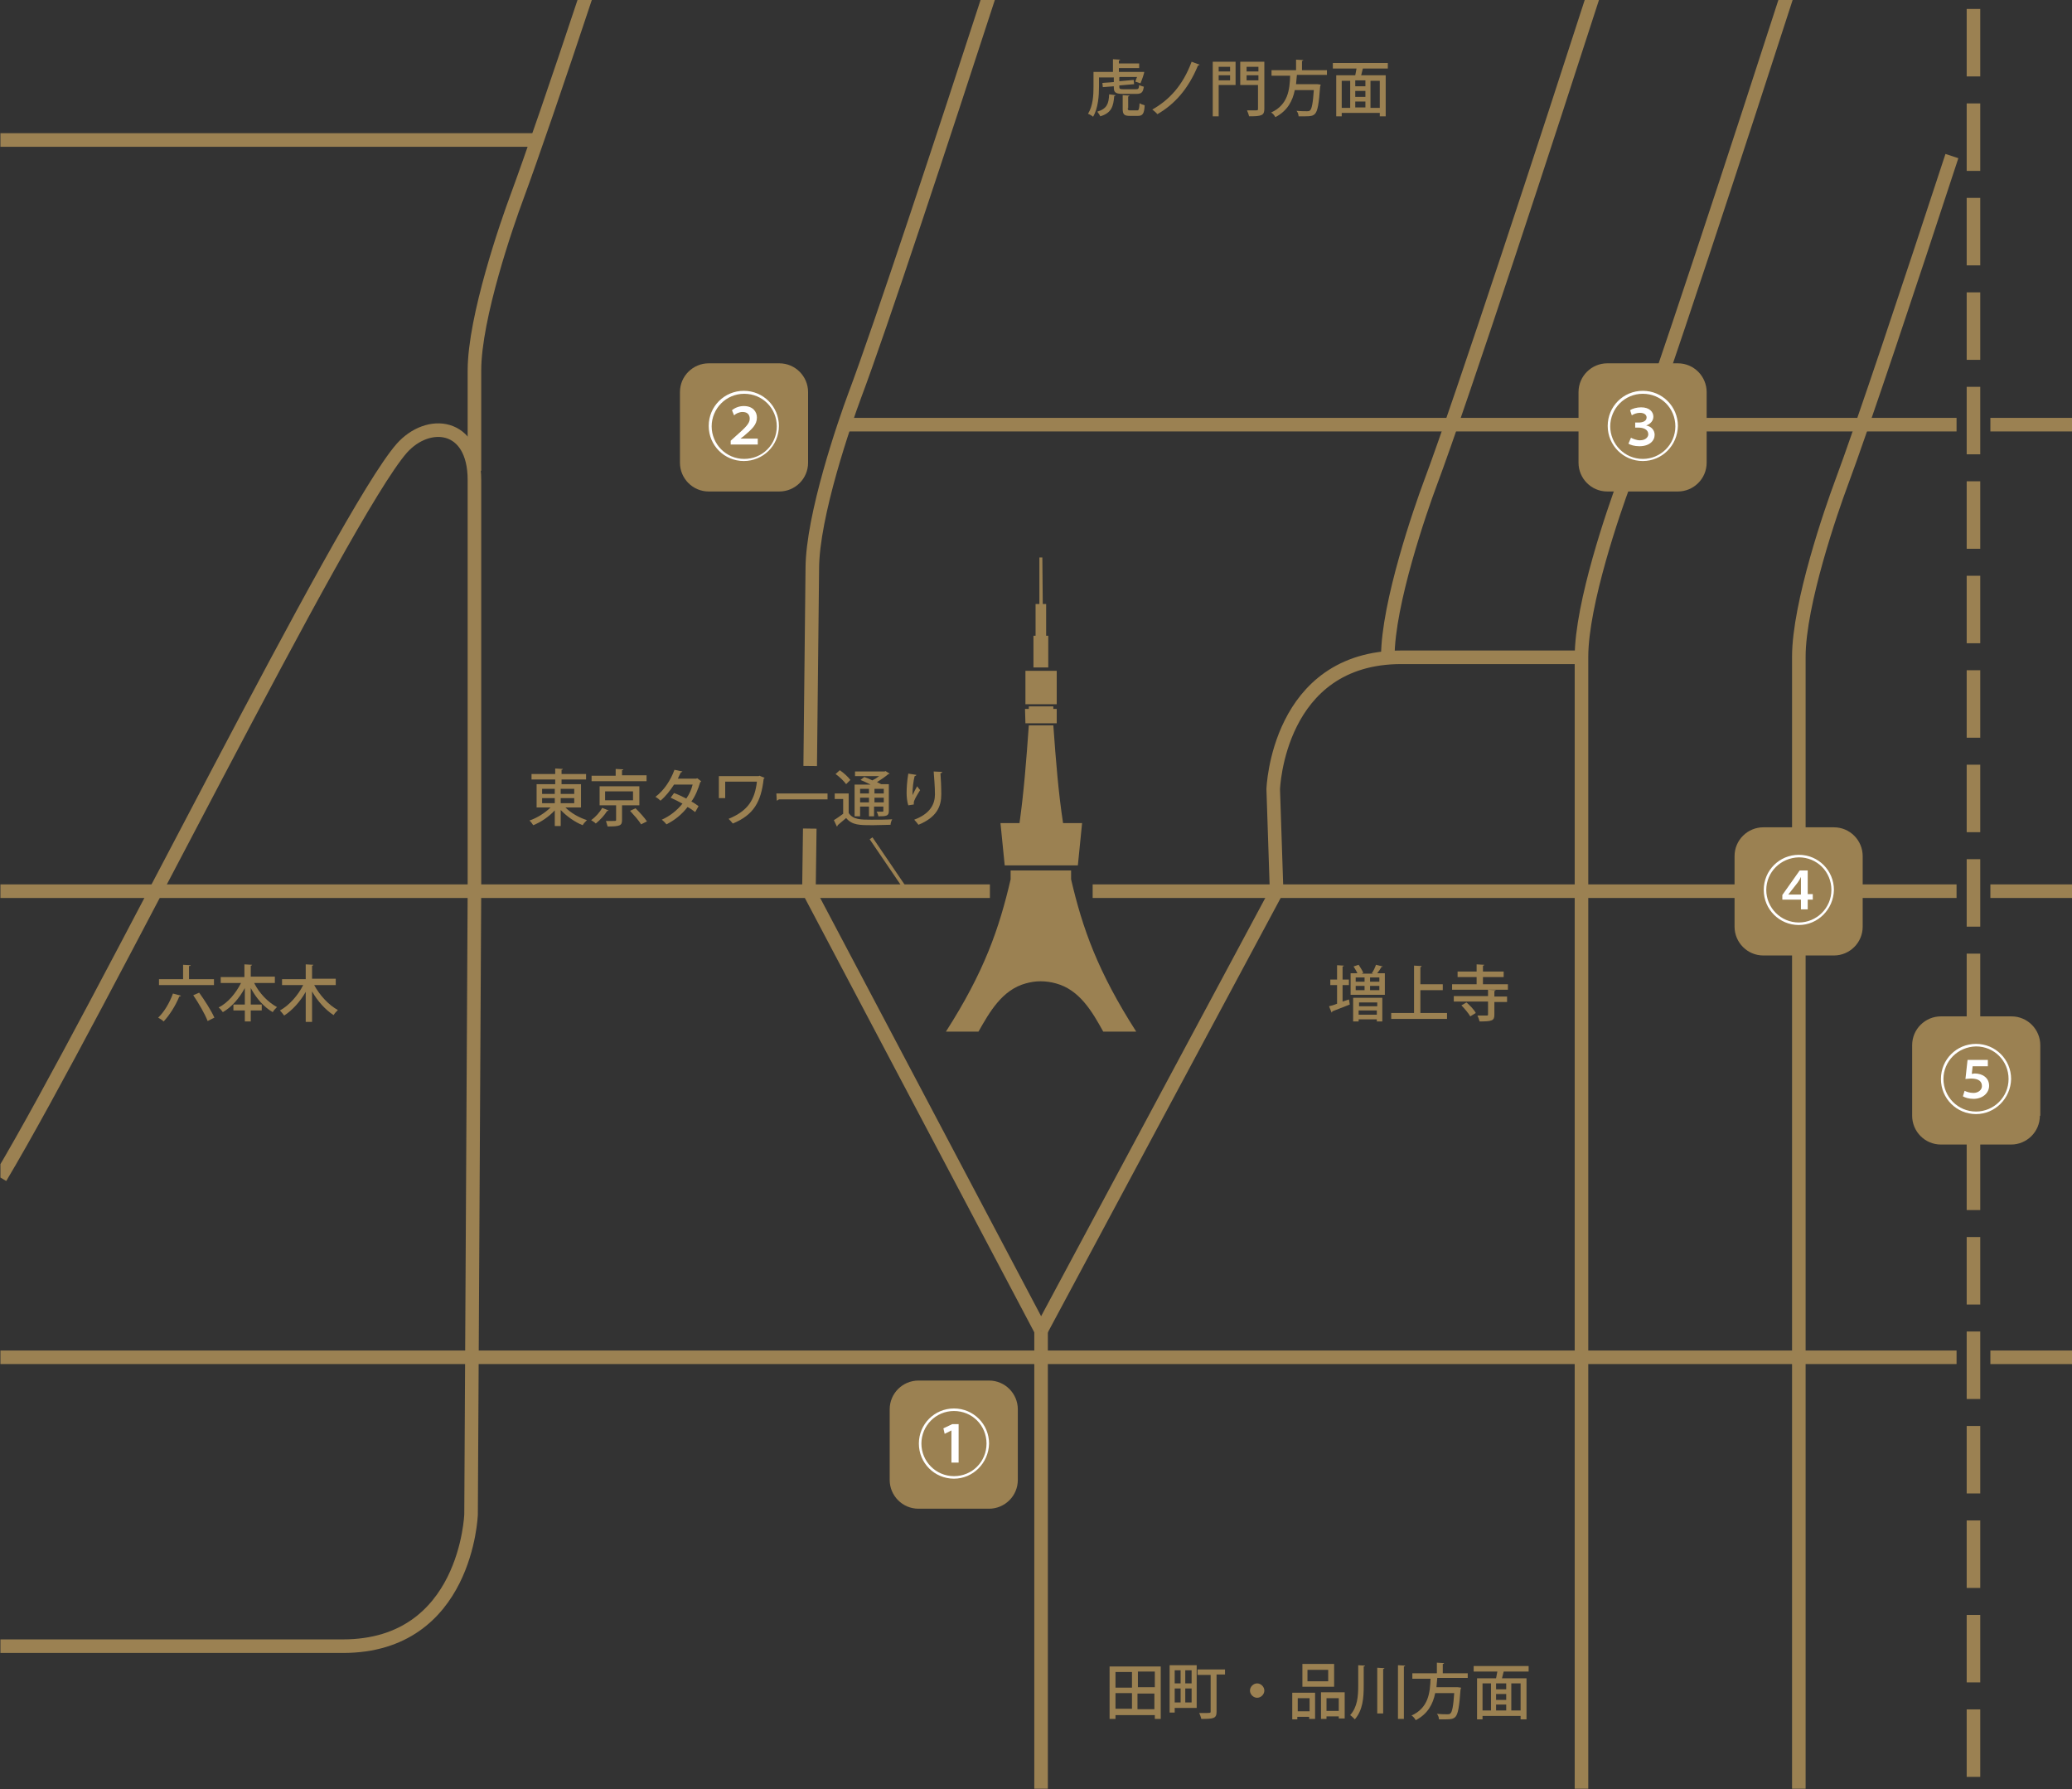 <?xml version="1.0" encoding="utf-8"?>
<!-- Generator: Adobe Illustrator 20.1.0, SVG Export Plug-In . SVG Version: 6.00 Build 0)  -->
<svg version="1.1" id="レイヤー_1" xmlns="http://www.w3.org/2000/svg" xmlns:xlink="http://www.w3.org/1999/xlink" x="0px"
	 y="0px" viewBox="0 0 490 423" style="enable-background:new 0 0 490 423;" xml:space="preserve">
<rect x="0" y="0" width="490" height="423" fill="#333333" stroke="none"/>
<style type="text/css">
	.st0{clip-path:url(#SVGID_2_);fill:none;stroke:#9B8152;stroke-width:3.208;stroke-miterlimit:10;}
	
		.st1{clip-path:url(#SVGID_2_);fill:none;stroke:#9B8152;stroke-width:3.208;stroke-miterlimit:10;stroke-dasharray:15.954,6.381;}
	.st2{clip-path:url(#SVGID_2_);fill:#9B8152;}
	.st3{fill:#FFFFFF;}
	.st4{clip-path:url(#SVGID_4_);fill:#9B8152;}
	.st5{clip-path:url(#SVGID_6_);fill:#9B8152;}
	.st6{clip-path:url(#SVGID_8_);fill:#9B8152;}
	.st7{clip-path:url(#SVGID_10_);fill:#9B8152;}
	.st8{fill:#9B8152;}
	.st9{clip-path:url(#SVGID_12_);fill:none;stroke:#9B8152;stroke-width:0.802;stroke-miterlimit:10;}
	.st10{clip-path:url(#SVGID_14_);fill:#9B8152;}
</style>
<g>
	<g>
		<defs>
			<rect id="SVGID_1_" x="0.1" y="0" width="489.9" height="423"/>
		</defs>
		<clipPath id="SVGID_2_">
			<use xlink:href="#SVGID_1_"  style="overflow:visible;"/>
		</clipPath>
		<path class="st0" d="M374,422.9V155.3c0-12.6,7.8-35,10-40.9c7.5-20,28.8-85.1,38.8-116.1"/>
		<path class="st0" d="M328.2,155.3c0-12.6,7.8-35,10-40.9c7.5-20,28.8-85.1,38.8-116.1"/>
		<path class="st0" d="M112.2,111.3V87.6c0-12.6,7.8-35,10-40.9c3.4-9.2,9.8-27.8,16.6-48.3"/>
		<path class="st0" d="M425.4,422.9V155.3c0-12.6,7.8-35,10-40.9c5-13.4,16.3-47.3,26.2-77.5"/>
		<line class="st1" x1="466.7" y1="420.1" x2="466.7" y2="-1.1"/>
		<line class="st0" x1="470.7" y1="320.9" x2="490.9" y2="320.9"/>
		<line class="st0" x1="0.1" y1="320.9" x2="462.7" y2="320.9"/>
		<line class="st0" x1="470.7" y1="210.7" x2="490.9" y2="210.7"/>
		<line class="st0" x1="258.4" y1="210.7" x2="462.7" y2="210.7"/>
		<line class="st0" x1="0.1" y1="210.7" x2="234.1" y2="210.7"/>
		<line class="st0" x1="470.7" y1="100.4" x2="490.9" y2="100.4"/>
		<line class="st0" x1="200" y1="100.4" x2="462.7" y2="100.4"/>
		<line class="st0" x1="0.1" y1="33.1" x2="127.1" y2="33.1"/>
		<path class="st0" d="M246.2,314.6l55.7-103.9l-0.8-24.1c0,0,1-31.2,30.3-31.2c18,0,42.7,0,42.7,0"/>
		<path class="st0" d="M191.6,181.1l0.5-46.6c0-12.6,7.8-35,10-40.9c6.1-16.2,21.2-62,32-95.2"/>
		<polyline class="st0" points="246.2,314.6 191.3,210.7 191.5,195.9 		"/>
		<path class="st0" d="M0.1,278.4C23.6,239,81.1,121.9,95,106c6.2-7,17.2-6.1,17.2,7.5c0,4.9,0,97.1,0,97.1L111.4,358
			c0,0-1,31.2-30.3,31.2h-81"/>
		<line class="st0" x1="246.2" y1="314.6" x2="246.2" y2="422.9"/>
		<path class="st2" d="M240.7,349.9c0,3.8-3.1,6.8-6.8,6.8h-16.7c-3.8,0-6.8-3.1-6.8-6.8v-16.7c0-3.8,3.1-6.8,6.8-6.8h16.7
			c3.8,0,6.8,3.1,6.8,6.8V349.9z"/>
	</g>
	<g>
		<path class="st3" d="M225.6,349.6c-4.6,0-8.3-3.7-8.3-8.3s3.7-8.3,8.3-8.3c4.6,0,8.3,3.7,8.3,8.3
			C233.8,345.9,230.1,349.6,225.6,349.6z M217.9,341.3c0,4.2,3.4,7.7,7.7,7.7s7.7-3.4,7.7-7.7s-3.4-7.7-7.7-7.7
			C221.3,333.6,217.9,337.1,217.9,341.3z M225,338.2L225,338.2l-1.6,0.8l-0.3-1.3l2.1-1h1.5v9.1H225V338.2z"/>
	</g>
	<g>
		<defs>
			<rect id="SVGID_3_" x="0.1" y="-1.6" width="490.3" height="424.6"/>
		</defs>
		<clipPath id="SVGID_4_">
			<use xlink:href="#SVGID_3_"  style="overflow:visible;"/>
		</clipPath>
		<path class="st4" d="M191.1,109.4c0,3.8-3.1,6.8-6.8,6.8h-16.7c-3.8,0-6.8-3.1-6.8-6.8V92.7c0-3.8,3.1-6.8,6.8-6.8h16.7
			c3.8,0,6.8,3.1,6.8,6.8V109.4z"/>
	</g>
	<g>
		<path class="st3" d="M175.9,109c-4.6,0-8.3-3.7-8.3-8.3s3.7-8.3,8.3-8.3c4.6,0,8.3,3.7,8.3,8.3C184.2,105.4,180.4,109,175.9,109z
			 M168.3,100.8c0,4.2,3.4,7.7,7.7,7.7s7.7-3.4,7.7-7.7s-3.4-7.7-7.7-7.7C171.7,93.1,168.3,96.6,168.3,100.8z M172.8,105.3v-1.1
			l1.1-1c2.5-2.2,3.4-3.1,3.4-4.2c0-0.8-0.4-1.6-1.7-1.6c-0.8,0-1.6,0.4-2,0.8l-0.5-1.2c0.7-0.6,1.7-1,2.8-1c2.2,0,3.1,1.4,3.1,2.7
			c0,1.7-1.1,2.7-3.1,4.4l-0.8,0.6v0h4.1v1.4H172.8z"/>
	</g>
	<g>
		<defs>
			<rect id="SVGID_5_" x="0.1" y="-1.6" width="490.3" height="424.6"/>
		</defs>
		<clipPath id="SVGID_6_">
			<use xlink:href="#SVGID_5_"  style="overflow:visible;"/>
		</clipPath>
		<path class="st5" d="M403.6,109.4c0,3.8-3.1,6.8-6.8,6.8h-16.7c-3.8,0-6.8-3.1-6.8-6.8V92.7c0-3.8,3.1-6.8,6.8-6.8h16.7
			c3.8,0,6.8,3.1,6.8,6.8V109.4z"/>
	</g>
	<g>
		<path class="st3" d="M388.5,109c-4.6,0-8.3-3.7-8.3-8.3s3.7-8.3,8.3-8.3c4.6,0,8.3,3.7,8.3,8.3C396.7,105.4,393,109,388.5,109z
			 M380.8,100.8c0,4.2,3.4,7.7,7.7,7.7c4.2,0,7.7-3.4,7.7-7.7s-3.4-7.7-7.7-7.7C384.2,93.1,380.8,96.6,380.8,100.8z M385.7,103.5
			c0.4,0.2,1.3,0.6,2.1,0.6c1.5,0,2-0.9,2-1.4c0-1.2-1.2-1.6-2.3-1.6h-0.8v-1.2h0.8c0.9,0,1.9-0.3,1.9-1.2c0-0.5-0.4-1.1-1.6-1.1
			c-0.7,0-1.5,0.3-1.9,0.6l-0.4-1.2c0.5-0.4,1.6-0.7,2.6-0.7c2,0,2.9,1.1,2.9,2.2c0,0.9-0.6,1.7-1.7,2.1v0c1.2,0.2,2,1.1,2,2.2
			c0,1.4-1.2,2.7-3.6,2.7c-1.2,0-2.1-0.3-2.6-0.6L385.7,103.5z"/>
	</g>
	<g>
		<defs>
			<rect id="SVGID_7_" x="0.1" y="-1.6" width="490.3" height="424.6"/>
		</defs>
		<clipPath id="SVGID_8_">
			<use xlink:href="#SVGID_7_"  style="overflow:visible;"/>
		</clipPath>
		<path class="st6" d="M440.5,219.1c0,3.8-3.1,6.8-6.8,6.8h-16.7c-3.8,0-6.8-3.1-6.8-6.8v-16.7c0-3.8,3.1-6.8,6.8-6.8h16.7
			c3.8,0,6.8,3.1,6.8,6.8V219.1z"/>
	</g>
	<g>
		<path class="st3" d="M425.4,218.7c-4.6,0-8.3-3.7-8.3-8.3s3.7-8.3,8.3-8.3c4.6,0,8.3,3.7,8.3,8.3
			C433.6,215,429.9,218.7,425.4,218.7z M417.7,210.4c0,4.2,3.4,7.7,7.7,7.7c4.2,0,7.7-3.4,7.7-7.7s-3.4-7.7-7.7-7.7
			C421.1,202.8,417.7,206.2,417.7,210.4z M425.9,215v-2.3h-4.4v-1.1l4.1-5.8h1.9v5.6h1.2v1.3h-1.2v2.3H425.9z M425.9,211.5v-2.8
			c0-0.4,0-1,0-1.4h0c-0.2,0.5-0.5,1-0.8,1.4l-2.2,2.8v0H425.9z"/>
	</g>
	<g>
		<defs>
			<rect id="SVGID_9_" x="0.1" y="-1.6" width="490.3" height="424.6"/>
		</defs>
		<clipPath id="SVGID_10_">
			<use xlink:href="#SVGID_9_"  style="overflow:visible;"/>
		</clipPath>
		<path class="st7" d="M482.4,263.8c0,3.8-3.1,6.8-6.8,6.8H459c-3.8,0-6.8-3.1-6.8-6.8v-16.7c0-3.8,3.1-6.8,6.8-6.8h16.7
			c3.8,0,6.8,3.1,6.8,6.8V263.8z"/>
	</g>
	<g>
		<path class="st3" d="M467.3,263.4c-4.6,0-8.3-3.7-8.3-8.3s3.7-8.3,8.3-8.3c4.6,0,8.3,3.7,8.3,8.3
			C475.5,259.7,471.8,263.4,467.3,263.4z M459.6,255.1c0,4.2,3.4,7.7,7.7,7.7c4.2,0,7.7-3.4,7.7-7.7s-3.4-7.7-7.7-7.7
			C463,247.5,459.6,250.9,459.6,255.1z M470.1,252.1h-3.6l-0.2,1.8c0.2,0,0.4-0.1,0.7-0.1c1.8,0,3.4,1,3.4,2.9
			c0,1.7-1.5,3.1-3.7,3.1c-1.1,0-2-0.3-2.5-0.6l0.4-1.3c0.4,0.2,1.2,0.5,2.1,0.5c1.1,0,2-0.7,2-1.6c0-1.1-0.7-1.8-2.6-1.8
			c-0.5,0-1,0.1-1.3,0.1l0.5-4.5h4.8V252.1z"/>
	</g>
	<g>
		<path class="st8" d="M262.4,394h12.1v12.4h-1.4v-0.9h-9.3v0.9h-1.4V394z M267.7,395.3h-3.9v3.7h3.9V395.3z M263.8,400.3v3.7h3.9
			v-3.7H263.8z M273.1,398.9v-3.7h-4v3.7H273.1z M269,404.1h4v-3.7h-4V404.1z"/>
		<path class="st8" d="M283,393.7v10.1h-5.2v1.1h-1.2v-11.2H283z M279.2,394.9h-1.4v3.1h1.4V394.9z M277.8,399.2v3.3h1.4v-3.3H277.8
			z M281.8,398v-3.1h-1.5v3.1H281.8z M280.3,402.5h1.5v-3.3h-1.5V402.5z M289.7,394.6v1.3h-2v8.8c0,1.6-0.7,1.7-3.6,1.7
			c-0.1-0.4-0.3-1-0.5-1.4c0.5,0,1,0,1.4,0c1.3,0,1.3,0,1.3-0.4V396h-3.1v-1.3H289.7z"/>
		<path class="st8" d="M299,399.7c0,0.9-0.8,1.7-1.7,1.7s-1.7-0.8-1.7-1.7s0.8-1.7,1.7-1.7C298.2,398,299,398.8,299,399.7z"/>
		<path class="st8" d="M305.6,406.5v-6.3h5.4v6.2h-1.4v-0.5h-2.8v0.6H305.6z M309.7,401.5h-2.8v3.1h2.8V401.5z M315.5,393.4v5.4H308
			v-5.4H315.5z M314.1,397.5v-2.7h-4.9v2.7H314.1z M312.4,400.1h5.6v6.2h-1.4v-0.5h-2.9v0.6h-1.3V400.1z M313.7,404.5h2.9v-3h-2.9
			V404.5z"/>
		<path class="st8" d="M321.1,393.7l1.7,0.1c0,0.1-0.1,0.2-0.3,0.2v4.6c0,2.8-0.2,5.7-2.1,7.9c-0.3-0.3-0.8-0.8-1.1-1
			c1.7-1.9,1.9-4.4,1.9-6.9V393.7z M325.7,394.3l1.7,0.1c0,0.1-0.1,0.2-0.3,0.2v10.5h-1.4V394.3z M330.6,393.7l1.7,0.1
			c0,0.1-0.1,0.2-0.3,0.2v12.4h-1.4V393.7z"/>
		<path class="st8" d="M347.1,396.7h-7.2c-0.1,0.7-0.1,1.4-0.2,2.2h4.7l0.3,0l0.8,0.1c0,0.1,0,0.3-0.1,0.4c-0.3,4.2-0.6,5.8-1.2,6.5
			c-0.5,0.5-1,0.6-2.3,0.6c-0.5,0-1,0-1.6,0c0-0.4-0.2-1-0.5-1.3c1,0.1,2,0.1,2.5,0.1c0.3,0,0.5,0,0.7-0.2c0.4-0.3,0.7-1.7,0.9-4.8
			h-4.5c-0.5,2.5-1.7,4.9-4.6,6.4c-0.2-0.4-0.6-0.9-1-1.1c4-1.8,4.4-5.4,4.5-8.7H334v-1.3h5.8v-2.5l1.7,0.1c0,0.1-0.1,0.2-0.3,0.2
			v2.2h5.9V396.7z"/>
		<path class="st8" d="M361.6,395.2h-6c-0.1,0.5-0.3,1.1-0.4,1.6h5.8v9.7h-1.4v-0.8h-9v0.8h-1.3v-9.7h4.5c0.1-0.5,0.2-1.1,0.3-1.6
			h-5.6v-1.3h13V395.2z M350.6,398v6.4h2V398H350.6z M356.2,399.4V398h-2.4v1.4H356.2z M356.2,401.9v-1.4h-2.4v1.4H356.2z
			 M353.8,403v1.4h2.4V403H353.8z M359.6,404.4V398h-2.2v6.4H359.6z"/>
	</g>
	<g>
		<path class="st8" d="M259.9,18.2v2.3c0,2.1-0.2,5.1-1.4,7.1c-0.2-0.2-0.9-0.6-1.2-0.7c1.2-1.9,1.3-4.5,1.3-6.4V17h4.6v-3l1.7,0.1
			c0,0.1-0.1,0.2-0.3,0.2V15h4.8v1.1h-4.8V17h5.1l0.9,0c0,0.3-0.5,1.8-0.9,2.7l-1.2-0.4c0.1-0.3,0.2-0.7,0.4-1.1h-4
			c-0.1,0-0.1,0-0.2,0.1v0.9l3.4-0.3l0.1,1l-3.5,0.3c0,0.8,0,0.9,1,0.9h2.9c0.6,0,0.7-0.1,0.8-1c0.3,0.2,0.8,0.3,1.1,0.4
			c-0.2,1.3-0.5,1.7-1.8,1.7h-3.1c-2.1,0-2.2-0.5-2.2-1.8l-2.6,0.2l-0.1-1l2.7-0.2v-1.1H259.9z M263.8,22.5c0,0.1-0.1,0.2-0.3,0.2
			c-0.2,2.4-0.6,4-3.3,4.8c-0.1-0.3-0.5-0.8-0.7-1.1c2.3-0.7,2.7-1.9,2.8-4.1L263.8,22.5z M266.7,25.6c0,0.4,0.1,0.5,0.6,0.5h1.6
			c0.4,0,0.5-0.2,0.6-1.7c0.3,0.2,0.8,0.4,1.2,0.5c-0.1,2-0.5,2.5-1.6,2.5h-1.9c-1.4,0-1.7-0.4-1.7-1.7v-3.2l1.6,0.1
			c0,0.1-0.1,0.2-0.3,0.2V25.6z"/>
		<path class="st8" d="M283.7,15.3c-0.1,0.1-0.3,0.2-0.4,0.2c-2.3,5.6-5.6,9.2-9.6,11.5c-0.2-0.3-0.8-0.8-1.2-1.1
			c3.9-2.2,7.2-5.6,9.3-11.3L283.7,15.3z"/>
		<path class="st8" d="M292.2,14.6v5.5h-4v7.4h-1.4V14.6H292.2z M290.9,15.8h-2.7v1.1h2.7V15.8z M288.2,19h2.7v-1.2h-2.7V19z
			 M299,14.6v11.1c0,1.6-0.6,1.8-3.6,1.8c-0.1-0.4-0.3-1-0.5-1.4c0.6,0,1.2,0,1.6,0c1,0,1,0,1-0.4v-5.6h-4.2v-5.5H299z M297.6,15.8
			h-2.8v1.1h2.8V15.8z M294.8,19h2.8v-1.2h-2.8V19z"/>
		<path class="st8" d="M313.9,17.7h-7.2c-0.1,0.7-0.1,1.4-0.2,2.2h4.7l0.3,0l0.8,0.1c0,0.1,0,0.3-0.1,0.4c-0.3,4.2-0.6,5.8-1.2,6.5
			c-0.5,0.5-1,0.6-2.3,0.6c-0.5,0-1,0-1.6,0c0-0.4-0.2-1-0.5-1.3c1,0.1,2.1,0.1,2.5,0.1c0.3,0,0.5,0,0.7-0.2
			c0.4-0.3,0.7-1.7,0.9-4.8h-4.5c-0.5,2.5-1.7,4.9-4.6,6.4c-0.2-0.4-0.6-0.9-1-1.1c4-1.8,4.4-5.4,4.5-8.7h-4.4v-1.3h5.8v-2.5
			l1.7,0.1c0,0.1-0.1,0.2-0.3,0.2v2.2h5.9V17.7z"/>
		<path class="st8" d="M328.3,16.2h-6c-0.1,0.5-0.3,1.1-0.4,1.6h5.8v9.7h-1.4v-0.8h-9v0.8H316v-9.7h4.5c0.1-0.5,0.2-1.1,0.3-1.6
			h-5.6v-1.3h13V16.2z M317.3,19.1v6.4h2v-6.4H317.3z M322.9,20.4v-1.4h-2.4v1.4H322.9z M322.9,22.9v-1.4h-2.4v1.4H322.9z M320.5,24
			v1.4h2.4V24H320.5z M326.3,25.5v-6.4h-2.2v6.4H326.3z"/>
	</g>
	<g>
		<path class="st8" d="M317.5,236.8l1.5-0.5c0.1,0.3,0.1,0.7,0.2,1.2c-1.5,0.6-3.1,1.2-4.1,1.6c0,0.1-0.1,0.2-0.2,0.3l-0.6-1.5
			c0.5-0.1,1.2-0.3,1.9-0.6v-4.4h-1.6v-1.3h1.6v-3.4l1.6,0.1c0,0.1-0.1,0.2-0.3,0.2v3.1h1.5v1.3h-1.5V236.8z M327,228.5
			c0,0.1-0.2,0.1-0.3,0.1c-0.2,0.4-0.6,1-1,1.5h1.8v5.1h-8.1v-5.1h1.6c-0.2-0.5-0.6-1.1-0.9-1.6l1.2-0.4c0.4,0.6,0.9,1.4,1.1,1.9
			l-0.4,0.2h2.8l-0.4-0.1c0.4-0.5,0.8-1.4,1-2L327,228.5z M320,241.5v-5.6h6.9v5.6h-1.3V241h-4.3v0.5H320z M320.6,231.1v1h2.1v-1
			H320.6z M320.6,233.1v1h2.1v-1H320.6z M325.7,237h-4.3v0.9h4.3V237z M321.3,239.9h4.3v-1h-4.3V239.9z M326.2,232.1v-1H324v1H326.2
			z M326.2,234.1v-1H324v1H326.2z"/>
		<path class="st8" d="M335.9,239.5h6.3v1.4h-13.2v-1.4h5.4v-11.2l1.8,0.1c0,0.1-0.1,0.2-0.3,0.3v4h5.3v1.4h-5.3V239.5z"/>
		<path class="st8" d="M350.7,232.7h5.9v1.3h-13.2v-1.3h5.8V231h-4.5v-1.3h4.5V228l1.8,0.1c0,0.1-0.1,0.2-0.3,0.2v1.4h4.9v1.3h-4.9
			V232.7z M353.7,234.1c0,0.1-0.1,0.2-0.3,0.2v1.3h3v1.3h-3v3c0,1.4-0.5,1.6-3.5,1.6c-0.1-0.4-0.3-1-0.5-1.4c0.9,0,1.9,0,2.2,0
			c0.3,0,0.3-0.1,0.3-0.3v-3h-8.1v-1.3h8.1V234L353.7,234.1z M347.7,240.3c-0.4-0.7-1.3-1.8-2.1-2.6l1.2-0.7
			c0.8,0.7,1.8,1.7,2.2,2.5L347.7,240.3z"/>
	</g>
	<g>
		<path class="st8" d="M137.2,190.9h-3.5c1.3,1.3,3.2,2.4,5.1,3c-0.3,0.3-0.8,0.8-1,1.2c-1.8-0.7-3.8-2.1-5.2-3.6v3.8h-1.4v-3.7
			c-1.4,1.5-3.3,2.8-5.1,3.5c-0.2-0.3-0.6-0.9-0.9-1.1c1.8-0.6,3.7-1.8,5-3.1h-3.3v-5.5h4.4v-1.1h-5.6v-1.3h5.6v-1.3l1.8,0.1
			c0,0.1-0.1,0.2-0.3,0.2v1h5.8v1.3h-5.8v1.1h4.6V190.9z M128.2,186.5v1.2h3v-1.2H128.2z M128.2,188.7v1.2h3v-1.2H128.2z
			 M135.8,186.5h-3.2v1.2h3.2V186.5z M135.8,189.9v-1.2h-3.2v1.2H135.8z"/>
		<path class="st8" d="M143.9,191.6c0,0.1-0.2,0.2-0.3,0.1c-0.6,1-1.7,2.2-2.7,3c-0.3-0.3-0.8-0.6-1.1-0.8c1-0.7,2.1-1.9,2.6-2.9
			L143.9,191.6z M152.9,183.4v1.3h-13v-1.3h5.7v-1.6l1.8,0.1c0,0.1-0.1,0.2-0.3,0.2v1.2H152.9z M151.2,190.4h-4.1v3.5
			c0,1.3-0.5,1.5-3.4,1.5c-0.1-0.4-0.3-0.9-0.4-1.3c0.5,0,1.1,0,1.5,0c0.9,0,0.9,0,0.9-0.3v-3.4h-3.9v-4.5h9.4V190.4z M143.1,187.1
			v2.1h6.6v-2.1H143.1z M151.6,194.9c-0.5-0.9-1.7-2.2-2.6-3.2l1.3-0.6c0.9,0.9,2.1,2.2,2.7,3.1L151.6,194.9z"/>
		<path class="st8" d="M165.8,184.7c0,0.1-0.1,0.2-0.2,0.2c-0.5,1.7-1.2,3.4-2.1,4.6c0.6,0.3,1.3,0.8,1.7,1.1l-0.8,1.4
			c-0.5-0.4-1.2-0.9-1.8-1.2c-1.3,1.7-3,3.1-5,4.1c-0.2-0.3-0.8-0.9-1.1-1.1c2-0.9,3.6-2.2,4.9-3.8c-0.9-0.5-1.9-1-2.8-1.4l0.8-1.1
			c0.9,0.3,1.9,0.8,2.9,1.3c0.7-1,1.2-2.1,1.5-3.3h-4.4c-0.9,1.4-2,2.8-3.2,3.8c-0.3-0.3-0.8-0.7-1.2-0.9c2-1.5,3.6-3.9,4.5-6.4
			l1.9,0.4c-0.1,0.1-0.2,0.2-0.4,0.2c-0.2,0.4-0.5,1.1-0.7,1.5h4.3l0.3-0.1L165.8,184.7z"/>
		<path class="st8" d="M180.8,183.9c0,0.1-0.1,0.2-0.2,0.2c-0.6,5.5-2.4,8.6-7.3,10.6c-0.3-0.4-0.7-0.8-1-1.1
			c4.6-1.9,6.2-4.5,6.7-8.8h-7.5v3.9H170v-5.2h9.4l0.2-0.1L180.8,183.9z"/>
		<path class="st8" d="M183.6,187.6h12.1v1.4h-11.5c-0.1,0.1-0.3,0.2-0.5,0.3L183.6,187.6z"/>
		<path class="st8" d="M200.7,187.5v4.7c1,1.6,2.9,1.6,5.4,1.6c1.7,0,3.6,0,4.9-0.1c-0.2,0.3-0.4,1-0.4,1.3c-1.1,0-2.7,0.1-4.2,0.1
			c-3.1,0-4.9,0-6.3-1.7c-0.7,0.6-1.4,1.2-2,1.7c0,0.1,0,0.2-0.2,0.3l-0.7-1.5c0.7-0.4,1.5-1,2.2-1.5v-3.5h-2v-1.3H200.7z
			 M198.6,182.1c0.9,0.6,2,1.6,2.5,2.3l-1,1c-0.5-0.7-1.5-1.7-2.5-2.4L198.6,182.1z M203.4,190.7v2.3h-1.3v-7.5h3.8
			c-0.8-0.4-1.7-0.8-2.4-1.1l0.9-0.7c0.6,0.2,1.3,0.5,1.9,0.8c0.6-0.3,1.1-0.6,1.6-1h-5.7v-1.1h7l0.2-0.1l1,0.6
			c-0.1,0.1-0.2,0.1-0.3,0.1c-0.7,0.6-1.7,1.3-2.7,1.9c0.4,0.2,0.7,0.4,1,0.5h1.8v6.3c0,1.2-0.5,1.3-2.5,1.3c0-0.3-0.2-0.8-0.4-1.1
			c0.4,0,0.7,0,1,0c0.6,0,0.6,0,0.6-0.2v-1h-2.2v2.3h-1.2v-2.3H203.4z M205.5,186.5h-2.1v1.1h2.1V186.5z M203.4,189.7h2.1v-1.1h-2.1
			V189.7z M209,187.6v-1.1h-2.2v1.1H209z M206.8,189.7h2.2v-1.1h-2.2V189.7z"/>
		<path class="st8" d="M214.8,190.4c-0.3-0.9-0.4-2.1-0.4-2.9c0-1.2,0.1-2.8,0.4-4.6l1.9,0.3c0,0.2-0.2,0.2-0.4,0.3
			c-0.3,1.1-0.5,2.9-0.5,4c0,0.2,0,0.4,0,0.5c0.3-0.7,0.8-1.6,1.1-2.1c0.2,0.3,0.5,0.7,0.7,0.9c-0.8,1.3-1.5,2.4-1.5,3
			c0,0.1,0,0.2,0,0.4L214.8,190.4z M222.8,182.5c0,0.2-0.1,0.3-0.4,0.3c0.1,1.2,0.2,3.2,0.2,5c0,2.8-1,5.4-5.4,7.2
			c-0.2-0.3-0.7-0.9-1-1.2c4-1.5,4.9-3.9,4.9-6c0-1.9-0.2-4-0.3-5.4L222.8,182.5z"/>
	</g>
	<g>
		<path class="st8" d="M42.8,235.4c-0.1,0.1-0.2,0.2-0.4,0.2c-0.9,2.2-2.3,4.4-3.7,5.9c-0.3-0.3-0.9-0.7-1.3-0.9
			c1.4-1.3,2.7-3.5,3.5-5.7L42.8,235.4z M44.8,231.5h5.8v1.4h-13v-1.4h5.7v-3.4l1.8,0.1c0,0.1-0.1,0.2-0.4,0.2V231.5z M49.1,241.4
			c-0.6-1.6-2.1-4.2-3.4-6.1l1.4-0.6c1.3,1.8,2.9,4.3,3.6,5.9L49.1,241.4z"/>
		<path class="st8" d="M65,232.4h-4.9c1.2,2.4,3.2,4.5,5.4,5.7c-0.3,0.3-0.8,0.8-1,1.2c-2.1-1.2-3.9-3.3-5.2-5.7v3.9h2.6v1.4h-2.6
			v2.6h-1.4v-2.6h-2.7v-1.4h2.7v-3.9c-1.3,2.4-3.1,4.5-5.2,5.7c-0.2-0.3-0.7-0.9-1-1.1c2.2-1.1,4.1-3.4,5.3-5.8h-4.8V231h5.6v-3
			l1.8,0.1c0,0.1-0.1,0.2-0.3,0.2v2.6H65V232.4z"/>
		<path class="st8" d="M79.4,232.9h-5.1c1.3,2.4,3.4,4.7,5.6,5.9c-0.3,0.3-0.8,0.8-1,1.2c-1.9-1.2-3.8-3.3-5.1-5.6v7.2h-1.5v-7.1
			c-1.3,2.3-3.2,4.4-5.1,5.6c-0.2-0.3-0.7-0.9-1-1.2c2.2-1.2,4.3-3.6,5.5-6h-5v-1.4h5.6V228l1.8,0.1c0,0.1-0.1,0.2-0.3,0.2v3.1h5.6
			V232.9z"/>
	</g>
	<g>
		<defs>
			<rect id="SVGID_11_" x="0.1" y="-1.6" width="490.3" height="424.6"/>
		</defs>
		<clipPath id="SVGID_12_">
			<use xlink:href="#SVGID_11_"  style="overflow:visible;"/>
		</clipPath>
		<line class="st9" x1="206" y1="198.2" x2="214.5" y2="210.7"/>
	</g>
	<g>
		<defs>
			<rect id="SVGID_13_" x="0.1" y="0" width="490.3" height="422.9"/>
		</defs>
		<clipPath id="SVGID_14_">
			<use xlink:href="#SVGID_13_"  style="overflow:visible;"/>
		</clipPath>
		<path class="st10" d="M237.6,204.6h17.3l1-10h-4.5c-1.1-7.2-1.7-14.7-2.3-23.1l-5.8,0c-0.6,8.5-1.2,16-2.2,23.1h-4.5L237.6,204.6z
			"/>
		<polygon class="st10" points="249.9,171 249.9,167.6 249.1,167.6 249.1,167 243.3,167 243.3,167.6 242.4,167.6 242.5,171 		"/>
		<rect x="242.5" y="158.6" class="st10" width="7.4" height="7.9"/>
		<polygon class="st10" points="247.9,150.3 247.4,150.3 247.4,142.8 246.6,142.8 246.5,131.8 245.8,131.8 245.8,142.8 244.9,142.8 
			244.9,150.3 244.4,150.3 244.4,157.8 247.9,157.8 		"/>
		<path class="st10" d="M253.3,207.9v-2.1H239v2.1h0c-2.7,11.6-6.2,21.8-15.3,36h7.7c2.6-4.6,5.6-9.9,11.2-11.4
			c1.1-0.3,2.2-0.5,3.5-0.5c1.3,0,2.5,0.2,3.6,0.5c5.6,1.5,8.6,6.7,11.2,11.4l7.8,0C259.6,229.7,256,219.5,253.3,207.9"/>
	</g>
</g>
</svg>
